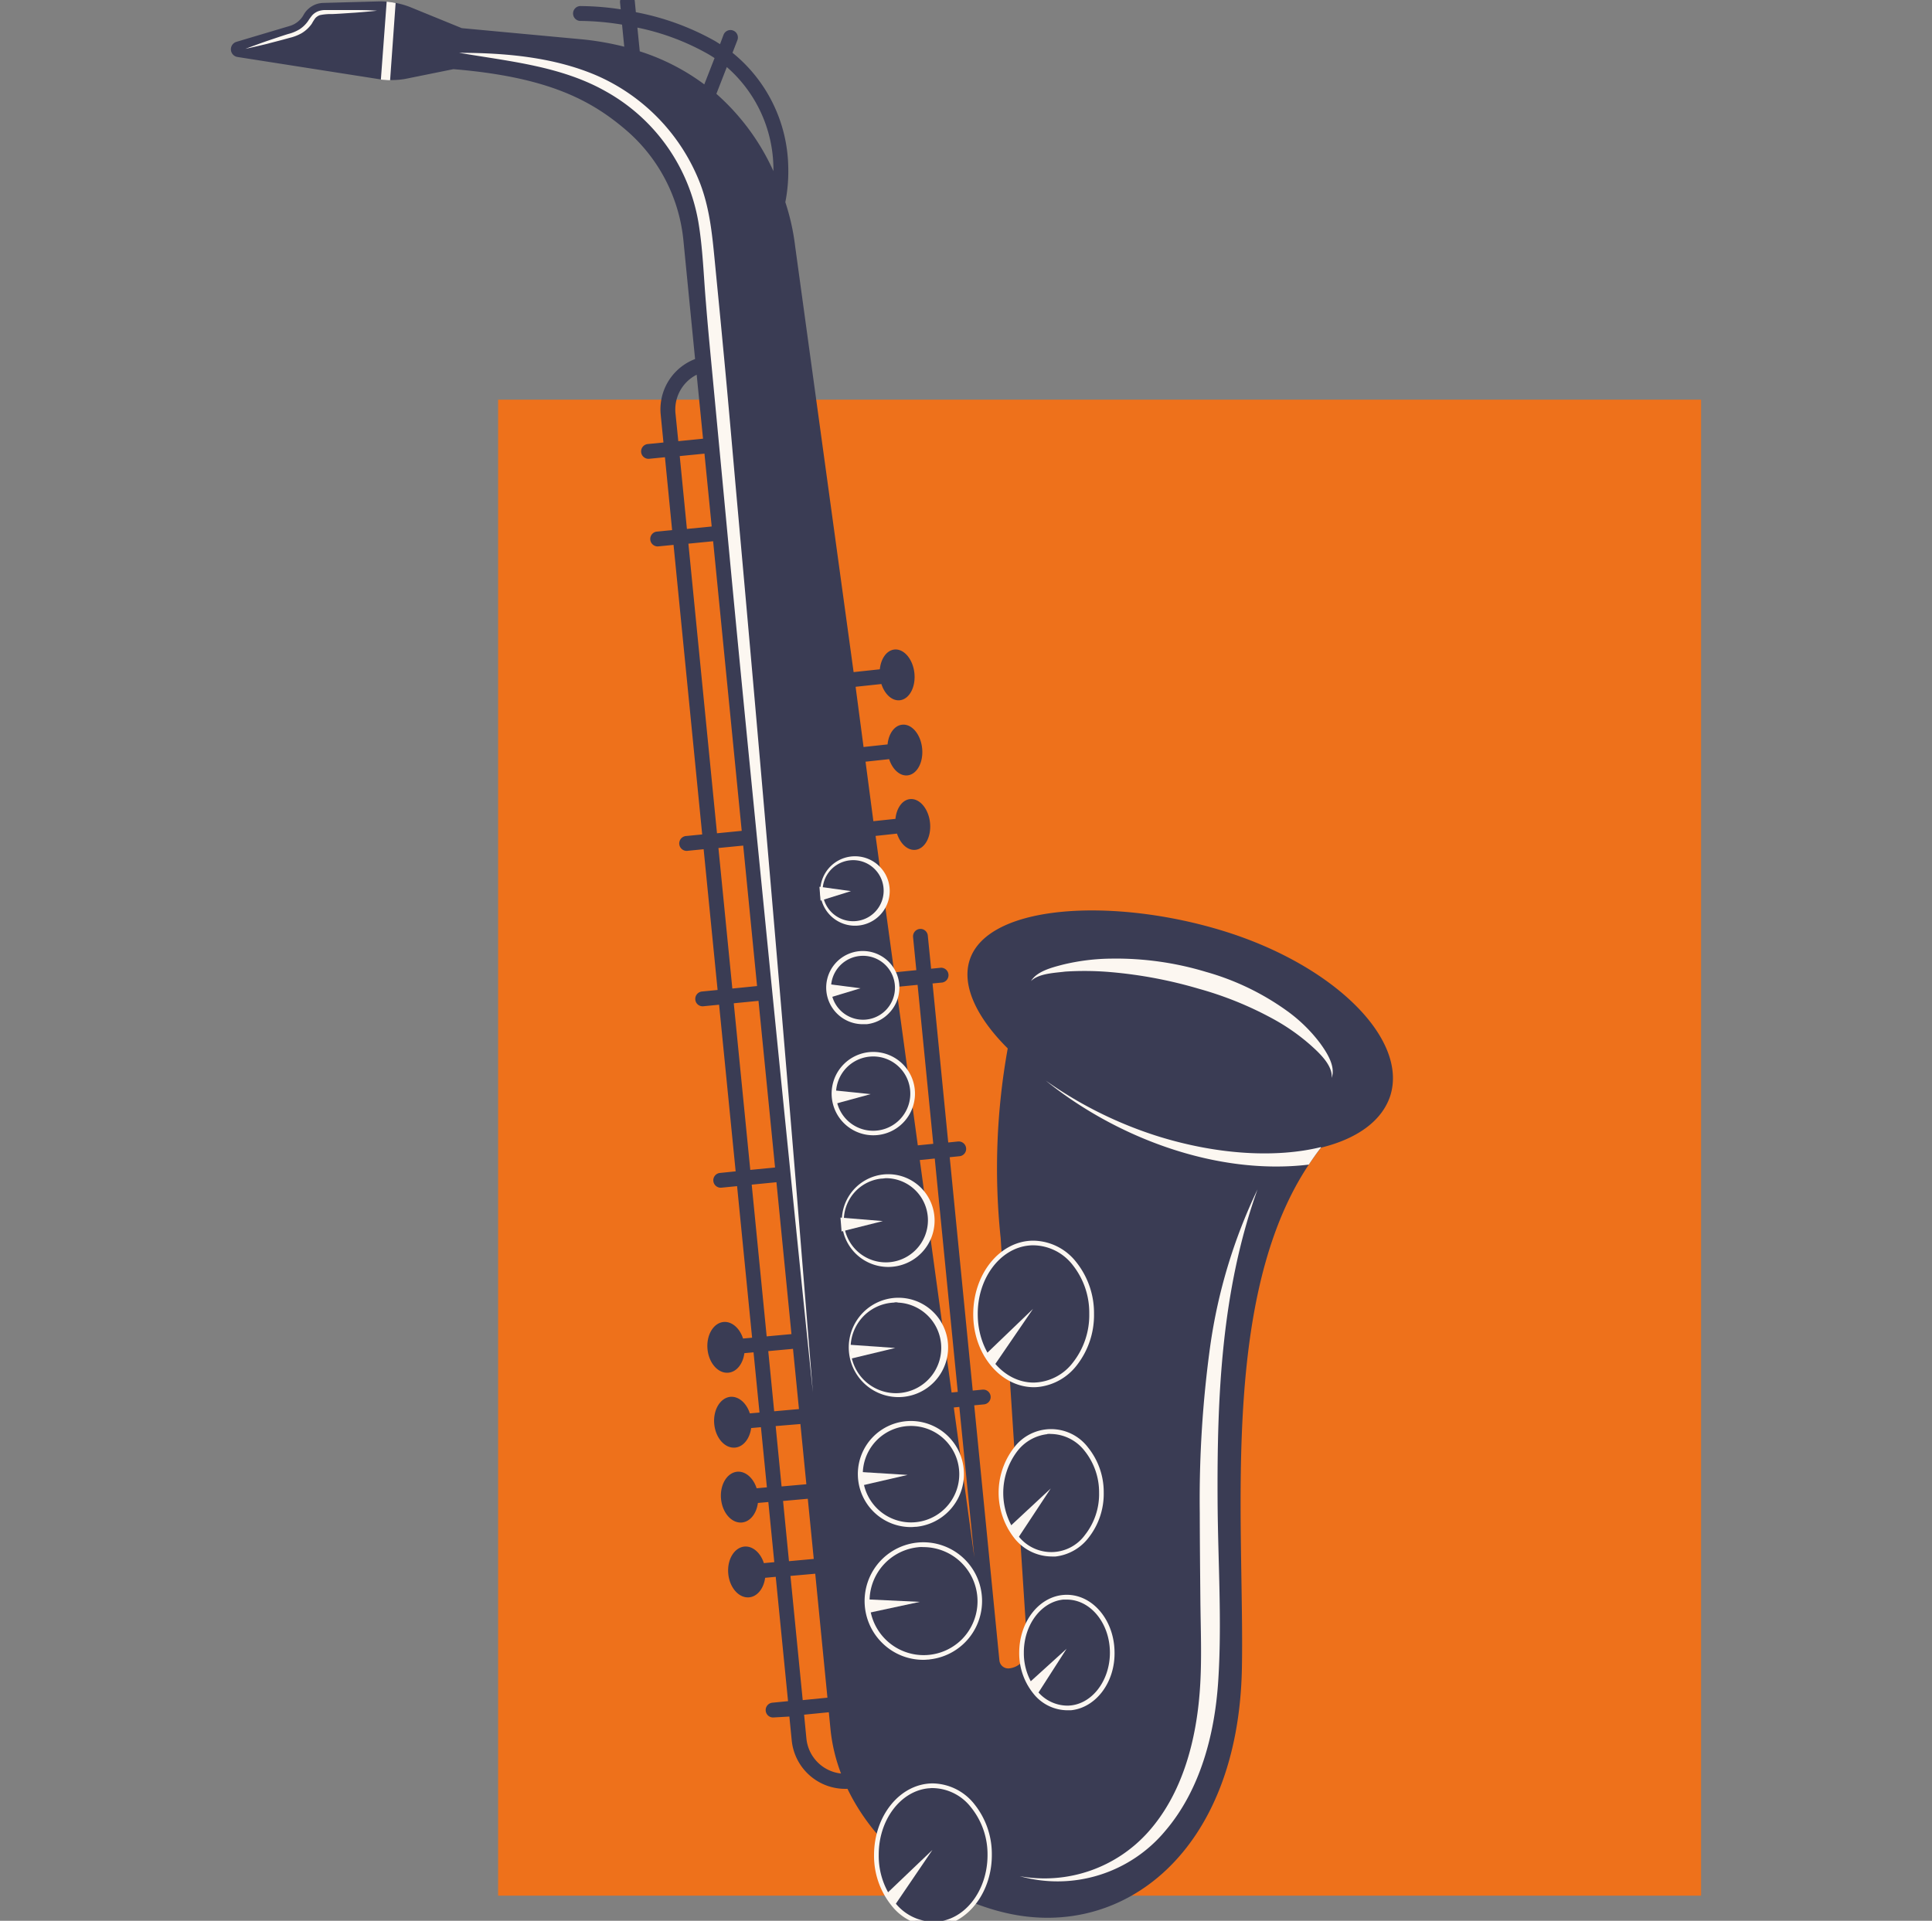 <svg id="Capa_1" data-name="Capa 1" xmlns="http://www.w3.org/2000/svg" viewBox="0 0 350 348"><rect x="0" y="0" width="350" height="348" fill="#808080" stroke="none"/><defs><style>.cls-1{fill:#ee711b;}.cls-2{fill:#3a3c54;}.cls-3{fill:#fcf7f1;}</style></defs><title>Mesa de trabajo 1</title><rect class="cls-1" x="90.24" y="72.41" width="217.93" height="271.04"/><path class="cls-2" d="M221.79,168.72c-19.87-6.17-42.84-5-46.13,5.23-1.51,4.71,1.4,10.53,6.9,16a122.13,122.13,0,0,0-1.28,34.38l4.81,73.94a3.65,3.65,0,0,1-3.28,4,1.61,1.61,0,0,1-1.76-1.44l-4.56-46.22,1.77-.17a1.34,1.34,0,0,0-.27-2.67l-1.77.17-4.17-42.28,1.77-.18a1.33,1.33,0,0,0,1.2-1.46,1.35,1.35,0,0,0-1.47-1.21l-1.77.18-2.84-28.81,1.77-.17a1.35,1.35,0,0,0-.26-2.68l-1.77.18-.6-6a1.34,1.34,0,0,0-1.46-1.21,1.36,1.36,0,0,0-1.21,1.47l.59,6-4,.4-3.38-24.72,3.88-.42c.6,1.84,1.92,3.09,3.34,2.94,1.73-.19,2.91-2.4,2.64-4.93s-1.9-4.44-3.63-4.26c-1.41.15-2.44,1.66-2.63,3.58l-4,.42L156.8,138l4.28-.46c.59,1.84,1.92,3.09,3.33,2.94,1.73-.19,2.91-2.39,2.64-4.93s-1.89-4.44-3.62-4.25c-1.42.15-2.45,1.65-2.64,3.57l-4.35.47L155,124.43l4.67-.5c.6,1.84,1.92,3.09,3.34,2.94,1.73-.19,2.91-2.4,2.64-4.93s-1.9-4.44-3.63-4.26c-1.41.16-2.44,1.66-2.63,3.58l-4.75.51L144.05,44.63a41.16,41.16,0,0,0-1.78-8,28.85,28.85,0,0,0,.53-6.33A27.22,27.22,0,0,0,132.7,9.56l.88-2.27a1.34,1.34,0,0,0-2.5-1L130.44,8l-.86-.54a47.11,47.11,0,0,0-14.39-5.25L115,.21a1.34,1.34,0,0,0-2.67.27l.12,1.21a49.25,49.25,0,0,0-7.17-.59,1.35,1.35,0,1,0,0,2.69,49.23,49.23,0,0,1,7.41.67l.4,4a53,53,0,0,0-7.29-1.3L83.66,5.1,74.25,1.26a15.17,15.17,0,0,0-5.92-1L58.59.53A4.19,4.19,0,0,0,55,2.69a4.22,4.22,0,0,1-2.47,2l-9.73,2.9A1.41,1.41,0,0,0,43,10.32l25.53,4a15.26,15.26,0,0,0,4.77,0l8.84-1.79c17.28,1.43,25.13,5.69,31.59,11.31a30.21,30.21,0,0,1,10.09,19.86l2.1,21.35a9.75,9.75,0,0,0-6.23,10.05l.5,5.07-2.84.28a1.34,1.34,0,0,0,.27,2.67l2.84-.28,1.3,13.2-2.84.28a1.35,1.35,0,0,0,.26,2.68l2.84-.28,5.19,52.46-2.84.28a1.35,1.35,0,1,0,.26,2.68l2.84-.28L130,179.36l-2.84.28a1.35,1.35,0,0,0-1.2,1.47,1.33,1.33,0,0,0,1.47,1.2l2.84-.28,3,30.19-2.84.29a1.33,1.33,0,0,0-1.2,1.46,1.34,1.34,0,0,0,1.46,1.21l2.84-.28,2.72,27.46-1.64.15c-.59-1.85-2-3.12-3.5-3-1.85.16-3.17,2.36-2.94,4.9s1.92,4.46,3.77,4.29c1.52-.13,2.66-1.62,2.91-3.54l1.66-.15,1.08,10.91-1.75.15c-.59-1.85-2-3.11-3.5-3-1.86.17-3.18,2.37-2.95,4.91s1.92,4.46,3.78,4.29c1.51-.14,2.65-1.62,2.91-3.54l1.77-.16,1.08,10.9-1.86.17c-.59-1.85-2-3.12-3.5-3-1.86.17-3.18,2.36-2.95,4.9s1.92,4.47,3.78,4.3c1.51-.14,2.65-1.63,2.9-3.54l1.89-.17,1.08,10.9-1.89.17c-.59-1.85-2-3.12-3.5-3-1.86.17-3.18,2.36-2.95,4.9s1.92,4.47,3.78,4.3c1.51-.14,2.65-1.63,2.9-3.54l1.92-.18,2.23,22.53-2.84.28a1.34,1.34,0,1,0,.26,2.67L143,311l.43,4.33a9.74,9.74,0,0,0,10.1,8.76c5.34,11.13,16.68,19.74,28.79,22.51,21.28,4.87,42-11.21,42.66-44.27.51-27.65-4.45-70.68,14.36-94.41h0c6.43-1.58,11-4.77,12.52-9.39C255.11,188.22,241.67,174.9,221.79,168.72ZM122.37,74.89a7.06,7.06,0,0,1,3.84-7l1.15,11.59-4.48.45Zm.77,7.74,4.48-.44,1.31,13.2-4.49.44Zm1.57,15.87,4.48-.44,5.18,52.47-4.48.44Zm5.44,55.14,4.49-.44,2.51,25.45-4.48.45Zm2.78,28.13,4.48-.44,3,30.19-4.49.44Zm3.25,32.86,4.48-.44,2.72,27.52-4.49.41Zm3,30.16,4.48-.41,1.08,10.91-4.49.4Zm1.34,13.58L145,258l1.08,10.91-4.49.4Zm1.34,13.57,4.48-.4,1.08,10.9-4.49.41Zm1.34,13.58,4.49-.4,2.21,22.46-4.48.44ZM146.09,315l-.42-4.34,4.48-.44.31,3.16a31.3,31.3,0,0,0,1.9,7.94A7.08,7.08,0,0,1,146.09,315ZM115.9,9.3,115.47,5a43.69,43.69,0,0,1,12.75,4.76c.42.24.83.5,1.23.76l-1.86,4.77A39.76,39.76,0,0,0,115.9,9.3Zm24.21,21c0,.24,0,.46,0,.7a41.38,41.38,0,0,0-10.33-14l1.89-4.85A24.6,24.6,0,0,1,140.11,30.34Zm36.4,251.88L172.79,255l1-.1Zm-3-30-1.12.11-5.76-42.12,2.71-.27Zm-4.44-44.95-2.8.28-3.92-28.7,3.88-.38Z"/><path class="cls-3" d="M227.81,215.5c-6.55,18.3-7.35,37.49-7.23,56.76.07,10.78.82,21.72.1,32.49-.64,9.49-3.24,19.5-9.52,26.89a25.39,25.39,0,0,1-26.42,8.28,25.18,25.18,0,0,0,23.26-8c6.26-7,8.75-16.73,9.38-25.93.37-5.36.13-10.76.08-16.13s-.1-10.45-.11-15.67a203.21,203.21,0,0,1,1.89-30.3A97.18,97.18,0,0,1,227.81,215.5Z"/><path class="cls-3" d="M239.24,207.84c-7.87,1.93-18.43,1.45-29.36-1.94a73.45,73.45,0,0,1-20.43-10.12C202.2,206.1,220.38,213,237.1,211c.71-1.06,1.44-2.11,2.23-3.1Z"/><path class="cls-3" d="M186.77,177.75c1.07-1.78,3.8-2.46,5.65-2.95a38.39,38.39,0,0,1,8.93-1.12,56.31,56.31,0,0,1,17.15,2.41,46.74,46.74,0,0,1,14.57,7,27.85,27.85,0,0,1,6.09,5.93c1.17,1.62,2.86,4.16,2.08,6.28.26-2.24-2.27-4.56-3.75-5.89a37.25,37.25,0,0,0-6.66-4.7,63.19,63.19,0,0,0-13.69-5.58,80.76,80.76,0,0,0-15.86-3,54.77,54.77,0,0,0-8.3-.1C191.12,176.27,188.18,176.34,186.77,177.75Z"/><path class="cls-3" d="M147.26,252.26q-4.51-43.74-8.84-87.5c-2.08-21-4.18-42.09-6.17-63.15Q130.78,86,129.3,70.38c-.48-5.15-1-10.31-1.41-15.47-.42-4.86-.56-9.85-1.37-14.66a33.59,33.59,0,0,0-16.75-23.68c-8.12-4.61-17.56-5.45-26.58-7,8.34,0,17.12.78,24.85,4.09a35.22,35.22,0,0,1,18.79,19.56c1.73,4.53,2.18,9.17,2.65,14,.49,5.07,1,10.14,1.47,15.22,1,10.35,1.87,20.7,2.8,31q5.42,60.17,10.39,120.38Z"/><path class="cls-3" d="M44.46,8.85S46,8.26,48.27,7.46c1.15-.38,2.48-.85,3.93-1.3a7.39,7.39,0,0,0,2.06-.85,5.49,5.49,0,0,0,1.59-1.56,8.85,8.85,0,0,1,.73-1A2.93,2.93,0,0,1,57.75,2,3.71,3.71,0,0,1,59,1.82l1.16,0c1.51,0,2.93,0,4.14,0,2.43,0,4,.12,4,.12s-1.61.18-4,.36c-1.21.07-2.63.19-4.14.25a9.49,9.49,0,0,0-2.2.19,2.05,2.05,0,0,0-.84.55,8.92,8.92,0,0,0-.63,1A6.12,6.12,0,0,1,54.67,6a8.34,8.34,0,0,1-2.26.87c-1.46.42-2.84.75-4,1.07C46.05,8.51,44.46,8.85,44.46,8.85Z"/><path class="cls-3" d="M69,14.41a15.45,15.45,0,0,0,1.67.13l1-14A15.61,15.61,0,0,0,70.05.3Z"/><ellipse class="cls-2" cx="187.23" cy="238.05" rx="10.52" ry="12.85" transform="translate(-1.39 1.1) rotate(-0.33)"/><path class="cls-3" d="M188.16,251.28a8.08,8.08,0,0,1-.85.05c-6,0-11-5.89-11-13.21s4.82-13.32,10.86-13.34a10,10,0,0,1,7.79,3.87,14.77,14.77,0,0,1,3.23,9.34h0a14.76,14.76,0,0,1-3.12,9.37A10.2,10.2,0,0,1,188.16,251.28Zm-1.77-25.62c-5.21.51-9.3,5.91-9.26,12.45,0,6.86,4.6,12.41,10.17,12.38a9.17,9.17,0,0,0,7.09-3.66,13.91,13.91,0,0,0,2.94-8.84h0a13.91,13.91,0,0,0-3-8.8,9.16,9.16,0,0,0-7.13-3.57A6.51,6.51,0,0,0,186.39,225.66Z"/><polygon class="cls-3" points="187.14 237.14 180.23 247.24 178.31 245.62 187.14 237.14"/><path class="cls-2" d="M199.53,270.42c0,6.14-4,11.14-9,11.17s-9.13-4.92-9.17-11.06,4-11.15,9-11.18S199.49,264.28,199.53,270.42Z"/><path class="cls-3" d="M191.24,282a6,6,0,0,1-.74,0,8.69,8.69,0,0,1-6.78-3.37,13.34,13.34,0,0,1-.09-16.26,8.4,8.4,0,0,1,13.51-.08,12.87,12.87,0,0,1,2.81,8.12h0a12.84,12.84,0,0,1-2.71,8.14A8.82,8.82,0,0,1,191.24,282Zm-1.54-22.16a8,8,0,0,0-5.42,3.1,12.5,12.5,0,0,0,.09,15.2,7.56,7.56,0,0,0,12.21-.08,11.93,11.93,0,0,0,2.53-7.61h0a12,12,0,0,0-2.62-7.58,7.88,7.88,0,0,0-6.12-3.07C190.15,259.77,189.92,259.79,189.7,259.81Z"/><polygon class="cls-3" points="190.35 269.68 184.51 278.53 182.59 276.9 190.35 269.68"/><path class="cls-2" d="M201.51,299.38c0,5.55-3.62,10.06-8.16,10.09s-8.24-4.45-8.27-10,3.62-10.06,8.15-10.09S201.47,293.84,201.51,299.38Z"/><path class="cls-3" d="M194,309.86c-.22,0-.44,0-.67,0a7.9,7.9,0,0,1-6.15-3.06,11.59,11.59,0,0,1-2.54-7.35c0-5.77,3.79-10.48,8.57-10.51s8.66,4.64,8.7,10.41h0C202,304.88,198.47,309.42,194,309.86Zm-.79-20.05-.59,0c-4,.4-7.17,4.58-7.14,9.64a10.78,10.78,0,0,0,2.35,6.82,7.07,7.07,0,0,0,5.5,2.75c4.28,0,7.77-4.36,7.74-9.66S197.53,289.79,193.23,289.81Z"/><polygon class="cls-3" points="193.22 298.72 188.04 306.79 186.12 305.16 193.22 298.72"/><path class="cls-2" d="M179.26,336c0,6.92-4.52,12.56-10.18,12.59S158.8,343,158.76,336.11s4.51-12.56,10.17-12.59S179.22,329.07,179.26,336Z"/><path class="cls-3" d="M169.91,349c-.28,0-.55,0-.83,0a9.76,9.76,0,0,1-7.59-3.78,14.34,14.34,0,0,1-3.15-9.11c0-7.14,4.7-12.95,10.59-13a9.8,9.8,0,0,1,7.6,3.78,14.42,14.42,0,0,1,3.15,9.11C179.72,342.79,175.4,348.41,169.91,349Zm-1.72-25c-5.07.5-9.05,5.76-9,12.13a13.57,13.57,0,0,0,2.95,8.58,9,9,0,0,0,7,3.47c5.44,0,9.8-5.49,9.76-12.17a13.53,13.53,0,0,0-3-8.57,8.94,8.94,0,0,0-6.94-3.48C168.69,323.94,168.44,324,168.19,324Z"/><polygon class="cls-3" points="168.92 335.16 162.21 345.03 160.29 343.4 168.92 335.16"/><path class="cls-2" d="M174.56,297.26a10.22,10.22,0,1,1-.08-14.46A10.22,10.22,0,0,1,174.56,297.26Z"/><path class="cls-3" d="M168.35,300.67c-.33,0-.66.05-1,.05a10.54,10.54,0,0,1-7.54-3.07,10.64,10.64,0,1,1,8.54,3Zm-2-20.35A9.8,9.8,0,1,0,174.26,297a9.81,9.81,0,0,0-7-16.7C166.92,280.27,166.61,280.29,166.31,280.32Z"/><polygon class="cls-3" points="166.63 290.22 157.08 292.27 156.87 289.76 166.63 290.22"/><path class="cls-2" d="M171.53,273.53a9.16,9.16,0,1,1-.08-12.95A9.17,9.17,0,0,1,171.53,273.53Z"/><path class="cls-3" d="M166,276.62c-.3,0-.6.05-.9.05a9.61,9.61,0,1,1,.9-.05Zm-1.83-18.23a8.74,8.74,0,1,0,7.09,14.84h0A8.74,8.74,0,0,0,165,258.35C164.68,258.35,164.41,258.37,164.14,258.39Z"/><polygon class="cls-3" points="164.42 267.22 155.88 269.19 155.67 266.68 164.42 267.22"/><path class="cls-2" d="M168.86,250.15a8.6,8.6,0,1,1-.07-12.17A8.61,8.61,0,0,1,168.86,250.15Z"/><path class="cls-3" d="M163.63,253.08a9,9,0,1,1,5.53-2.63A9,9,0,0,1,163.63,253.08ZM161.92,236a8.21,8.21,0,1,0,.77,0C162.43,235.92,162.17,235.94,161.92,236Z"/><polygon class="cls-3" points="162.18 244.22 154.16 246.15 153.96 243.64 162.18 244.22"/><path class="cls-2" d="M166.18,226.77a8,8,0,1,1-.07-11.37A8,8,0,0,1,166.18,226.77Z"/><path class="cls-3" d="M161.31,229.53a7,7,0,0,1-.8,0,8.4,8.4,0,1,1,.8,0Zm-1.61-16a7.61,7.61,0,1,0,6.18,12.93h0a7.62,7.62,0,0,0-5.46-13C160.18,213.5,159.94,213.52,159.7,213.54Z"/><polygon class="cls-3" points="159.94 221.23 152.46 223.11 152.26 220.6 159.94 221.23"/><path class="cls-2" d="M163.27,203.15a7.14,7.14,0,1,1-.06-10.1A7.13,7.13,0,0,1,163.27,203.15Z"/><path class="cls-3" d="M158.94,205.65a7.55,7.55,0,1,1,4.63-2.2h0A7.51,7.51,0,0,1,158.94,205.65Zm-1.42-14.21a6.73,6.73,0,1,0,5.39,1.91A6.7,6.7,0,0,0,157.52,191.44Z"/><polygon class="cls-3" points="157.73 198.23 151.09 200.04 150.88 197.53 157.73 198.23"/><path class="cls-2" d="M160.71,183.33a6.21,6.21,0,1,1-.05-8.78A6.22,6.22,0,0,1,160.71,183.33Z"/><path class="cls-3" d="M157,185.56c-.2,0-.41,0-.62,0a6.63,6.63,0,1,1,4.67-2A6.54,6.54,0,0,1,157,185.56Zm-1.24-12.36a5.79,5.79,0,1,0,4.7,9.83h0a5.79,5.79,0,0,0-4.7-9.83Z"/><polygon class="cls-3" points="155.89 179.05 150.13 180.79 149.92 178.28 155.89 179.05"/><path class="cls-2" d="M158.78,165.55a5.95,5.95,0,1,1-.05-8.41A5.94,5.94,0,0,1,158.78,165.55Z"/><path class="cls-3" d="M155.19,167.71l-.6,0a6.29,6.29,0,1,1,.6,0ZM154,155.87a5.53,5.53,0,1,0,4.44,1.57A5.48,5.48,0,0,0,154,155.87Z"/><polygon class="cls-3" points="154.16 161.45 148.65 163.17 148.45 160.66 154.16 161.45"/></svg>
